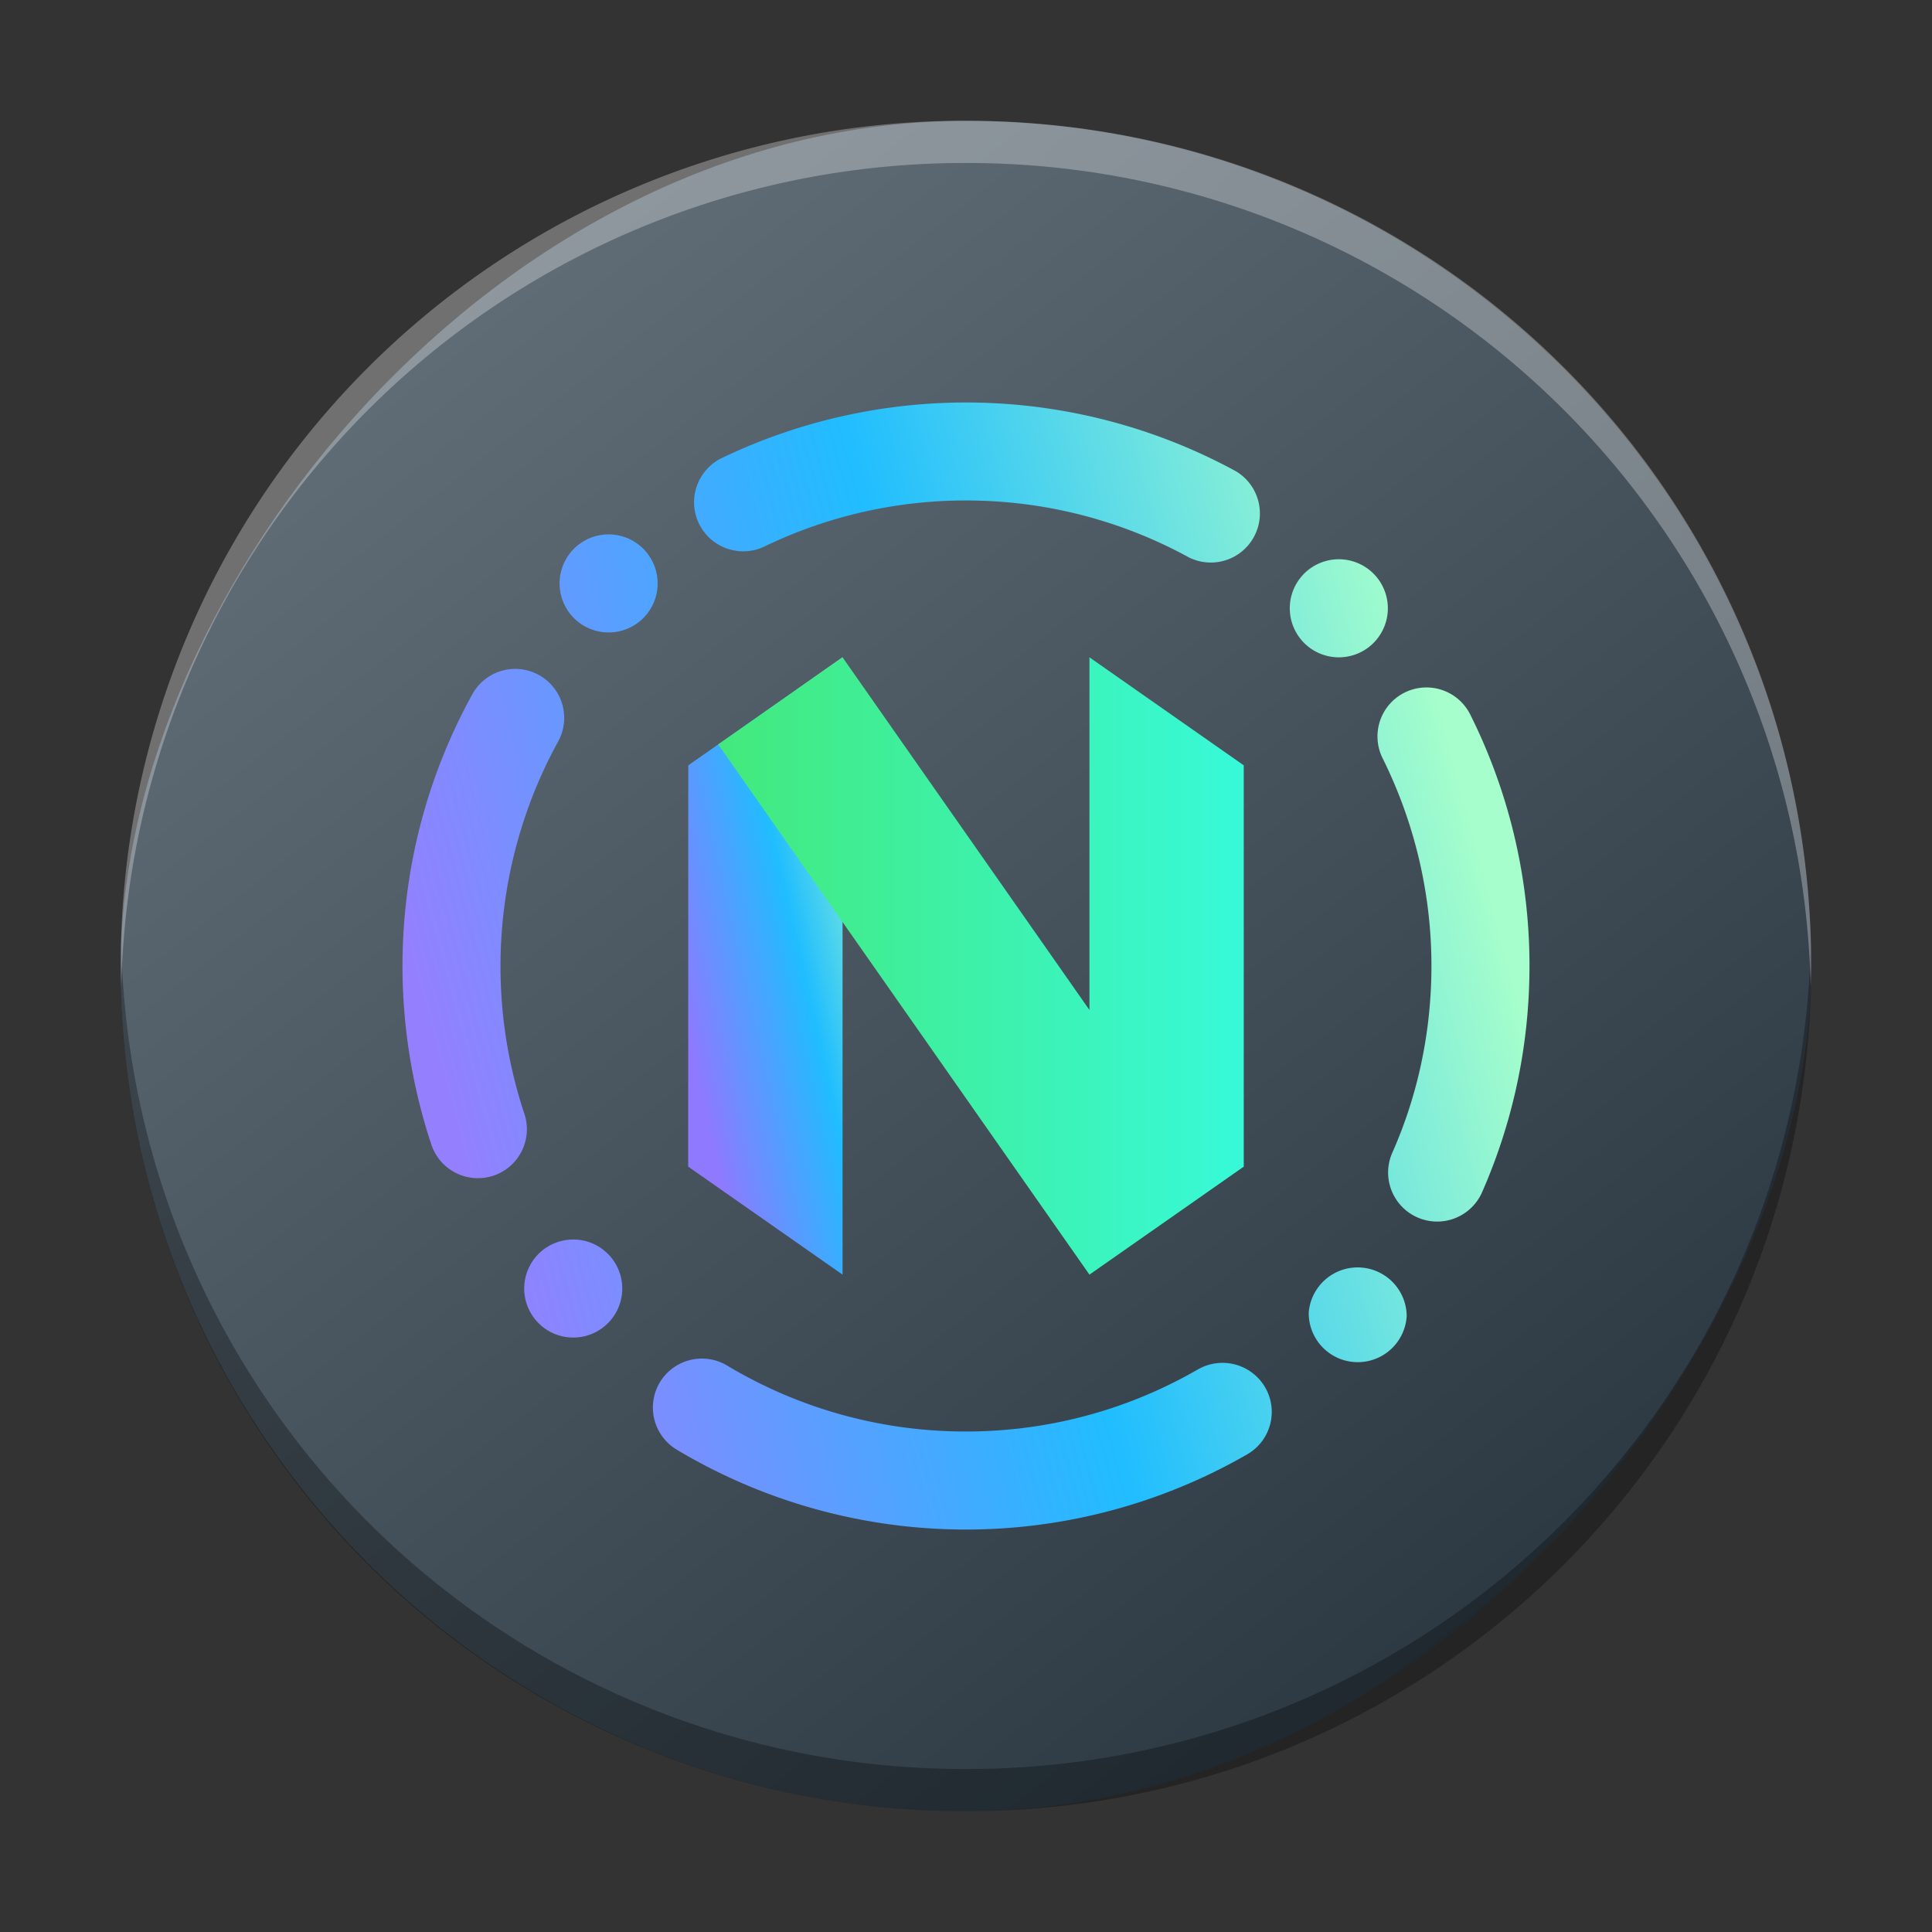 <svg xmlns="http://www.w3.org/2000/svg" width="48" height="48"><rect width="100%" height="100%" fill="#333333" stroke="none"/><defs><linearGradient id="f" x1="389.32" x2="426.695" y1="547.675" y2="499.921" gradientTransform="matrix(1.05 0 0 1.05 -452.985 -525.938)" gradientUnits="userSpaceOnUse"><stop stop-color="#18222a" style="stop-color:#1e2b35;stop-opacity:1"/><stop offset="1" stop-color="#566069" style="stop-color:#6d7983;stop-opacity:1"/></linearGradient><linearGradient id="g" x1=".2" x2="1.09" y1=".837" y2=".023" gradientTransform="matrix(3.834 0 0 15.337 17.098 16.331)" gradientUnits="userSpaceOnUse"><stop offset="0" style="stop-color:#8e79ff;stop-opacity:1"/><stop offset="51.739%" style="stop-color:#20bdff"/><stop offset="98.261%" style="stop-color:#a5fecb"/></linearGradient><linearGradient id="h" x1="0" x2="1" y1=".5" y2=".5" gradientTransform="matrix(13.059 0 0 15.337 17.843 16.331)" gradientUnits="userSpaceOnUse"><stop offset="0%" style="stop-color:#43e97b"/><stop offset="97.826%" style="stop-color:#38f9d7"/></linearGradient><linearGradient id="i" x1=".072" x2=".999" y1=".744" y2=".496" gradientTransform="translate(10 10)scale(28)" gradientUnits="userSpaceOnUse"><stop offset="0" style="stop-color:#9480ff;stop-opacity:1"/><stop offset="51.739%" style="stop-color:#20bdff"/><stop offset="98.261%" style="stop-color:#a5fecb"/></linearGradient></defs><rect width="41.999" height="41.996" x="-44.999" y="3.004" rx="20.999" ry="20.998" style="display:inline;overflow:visible;fill:url(#f);stroke-width:2.94;stroke-opacity:.55" transform="scale(-1 1)"/><path d="M3.013 23.477c-.004.175-.013.35-.013.525A20.953 20.953 0 0 0 24 45c11.633 0 20.999-9.365 20.999-20.998 0-.176-.008-.349-.013-.525A20.95 20.95 0 0 1 23.999 43.95 20.947 20.947 0 0 1 3.013 23.477" style="display:inline;overflow:visible;opacity:.3;fill:#000;fill-opacity:1;stroke-width:2.94;stroke-opacity:.55"/><path d="M3.013 24.523c-.004-.175-.013-.348-.013-.525A20.953 20.953 0 0 1 24 3c11.633 0 20.999 9.365 20.999 20.998 0 .176-.008.35-.013.525A20.95 20.95 0 0 0 23.999 4.05 20.947 20.947 0 0 0 3.013 24.523" style="display:inline;overflow:visible;opacity:.3;fill:#fff;fill-opacity:1;stroke-width:2.94;stroke-opacity:.55"/><path fill="url(#g)" d="m17.1 19.015 3.833-2.684v15.337l-3.835-2.683z" style="isolation:isolate;fill:url(#g);stroke-width:.583"/><path fill="url(#h)" fill-rule="evenodd" d="M27.067 25.093v-8.762l3.834 2.684v9.97l-3.834 2.683-9.224-13.173 3.09-2.164z" style="isolation:isolate;fill:url(#h);stroke-width:.583"/><path fill="url(#i)" fill-rule="evenodd" d="M29.767 34.02a1.226 1.226 0 0 1 1.666.45 1.216 1.216 0 0 1-.447 1.663 14 14 0 0 1-14.175-.118 1.22 1.22 0 0 1-.418-1.67 1.22 1.22 0 0 1 1.671-.419 11.5 11.5 0 0 0 5.542 1.633c2.16.073 4.29-.457 6.16-1.539m4.586-15.179a1.216 1.216 0 1 1 2.175-1.09 13.95 13.95 0 0 1 1.464 6.726 13.9 13.9 0 0 1-1.169 5.143 1.218 1.218 0 0 1-2.232-.978c.594-1.337.918-2.782.967-4.248.066-1.922-.35-3.83-1.205-5.553M18.99 13.579a1.223 1.223 0 0 1-1.626-.573 1.22 1.22 0 0 1 .567-1.625 14.02 14.02 0 0 1 12.773.326 1.22 1.22 0 0 1-1.169 2.14 11.5 11.5 0 0 0-5.14-1.406 11.5 11.5 0 0 0-5.405 1.138m-5.963 14.09a1.216 1.216 0 0 1-.767 1.54 1.22 1.22 0 0 1-1.543-.771 14.1 14.1 0 0 1-.709-4.915 13.96 13.96 0 0 1 1.737-6.293 1.217 1.217 0 0 1 2.128 1.181 11.61 11.61 0 0 0-.846 9.259M34.48 15.155a1.218 1.218 0 1 1-2.435-.084 1.218 1.218 0 0 1 2.435.084M15.46 32.028a1.218 1.218 0 1 1-2.434-.083 1.218 1.218 0 0 1 2.434.083m19.489.665a1.219 1.219 0 0 0-2.434-.083 1.218 1.218 0 0 0 2.434.083M16.338 14.536a1.218 1.218 0 1 0-2.435-.082 1.218 1.218 0 0 0 2.435.082" style="isolation:isolate;fill:url(#i);stroke-width:.583"/></svg>